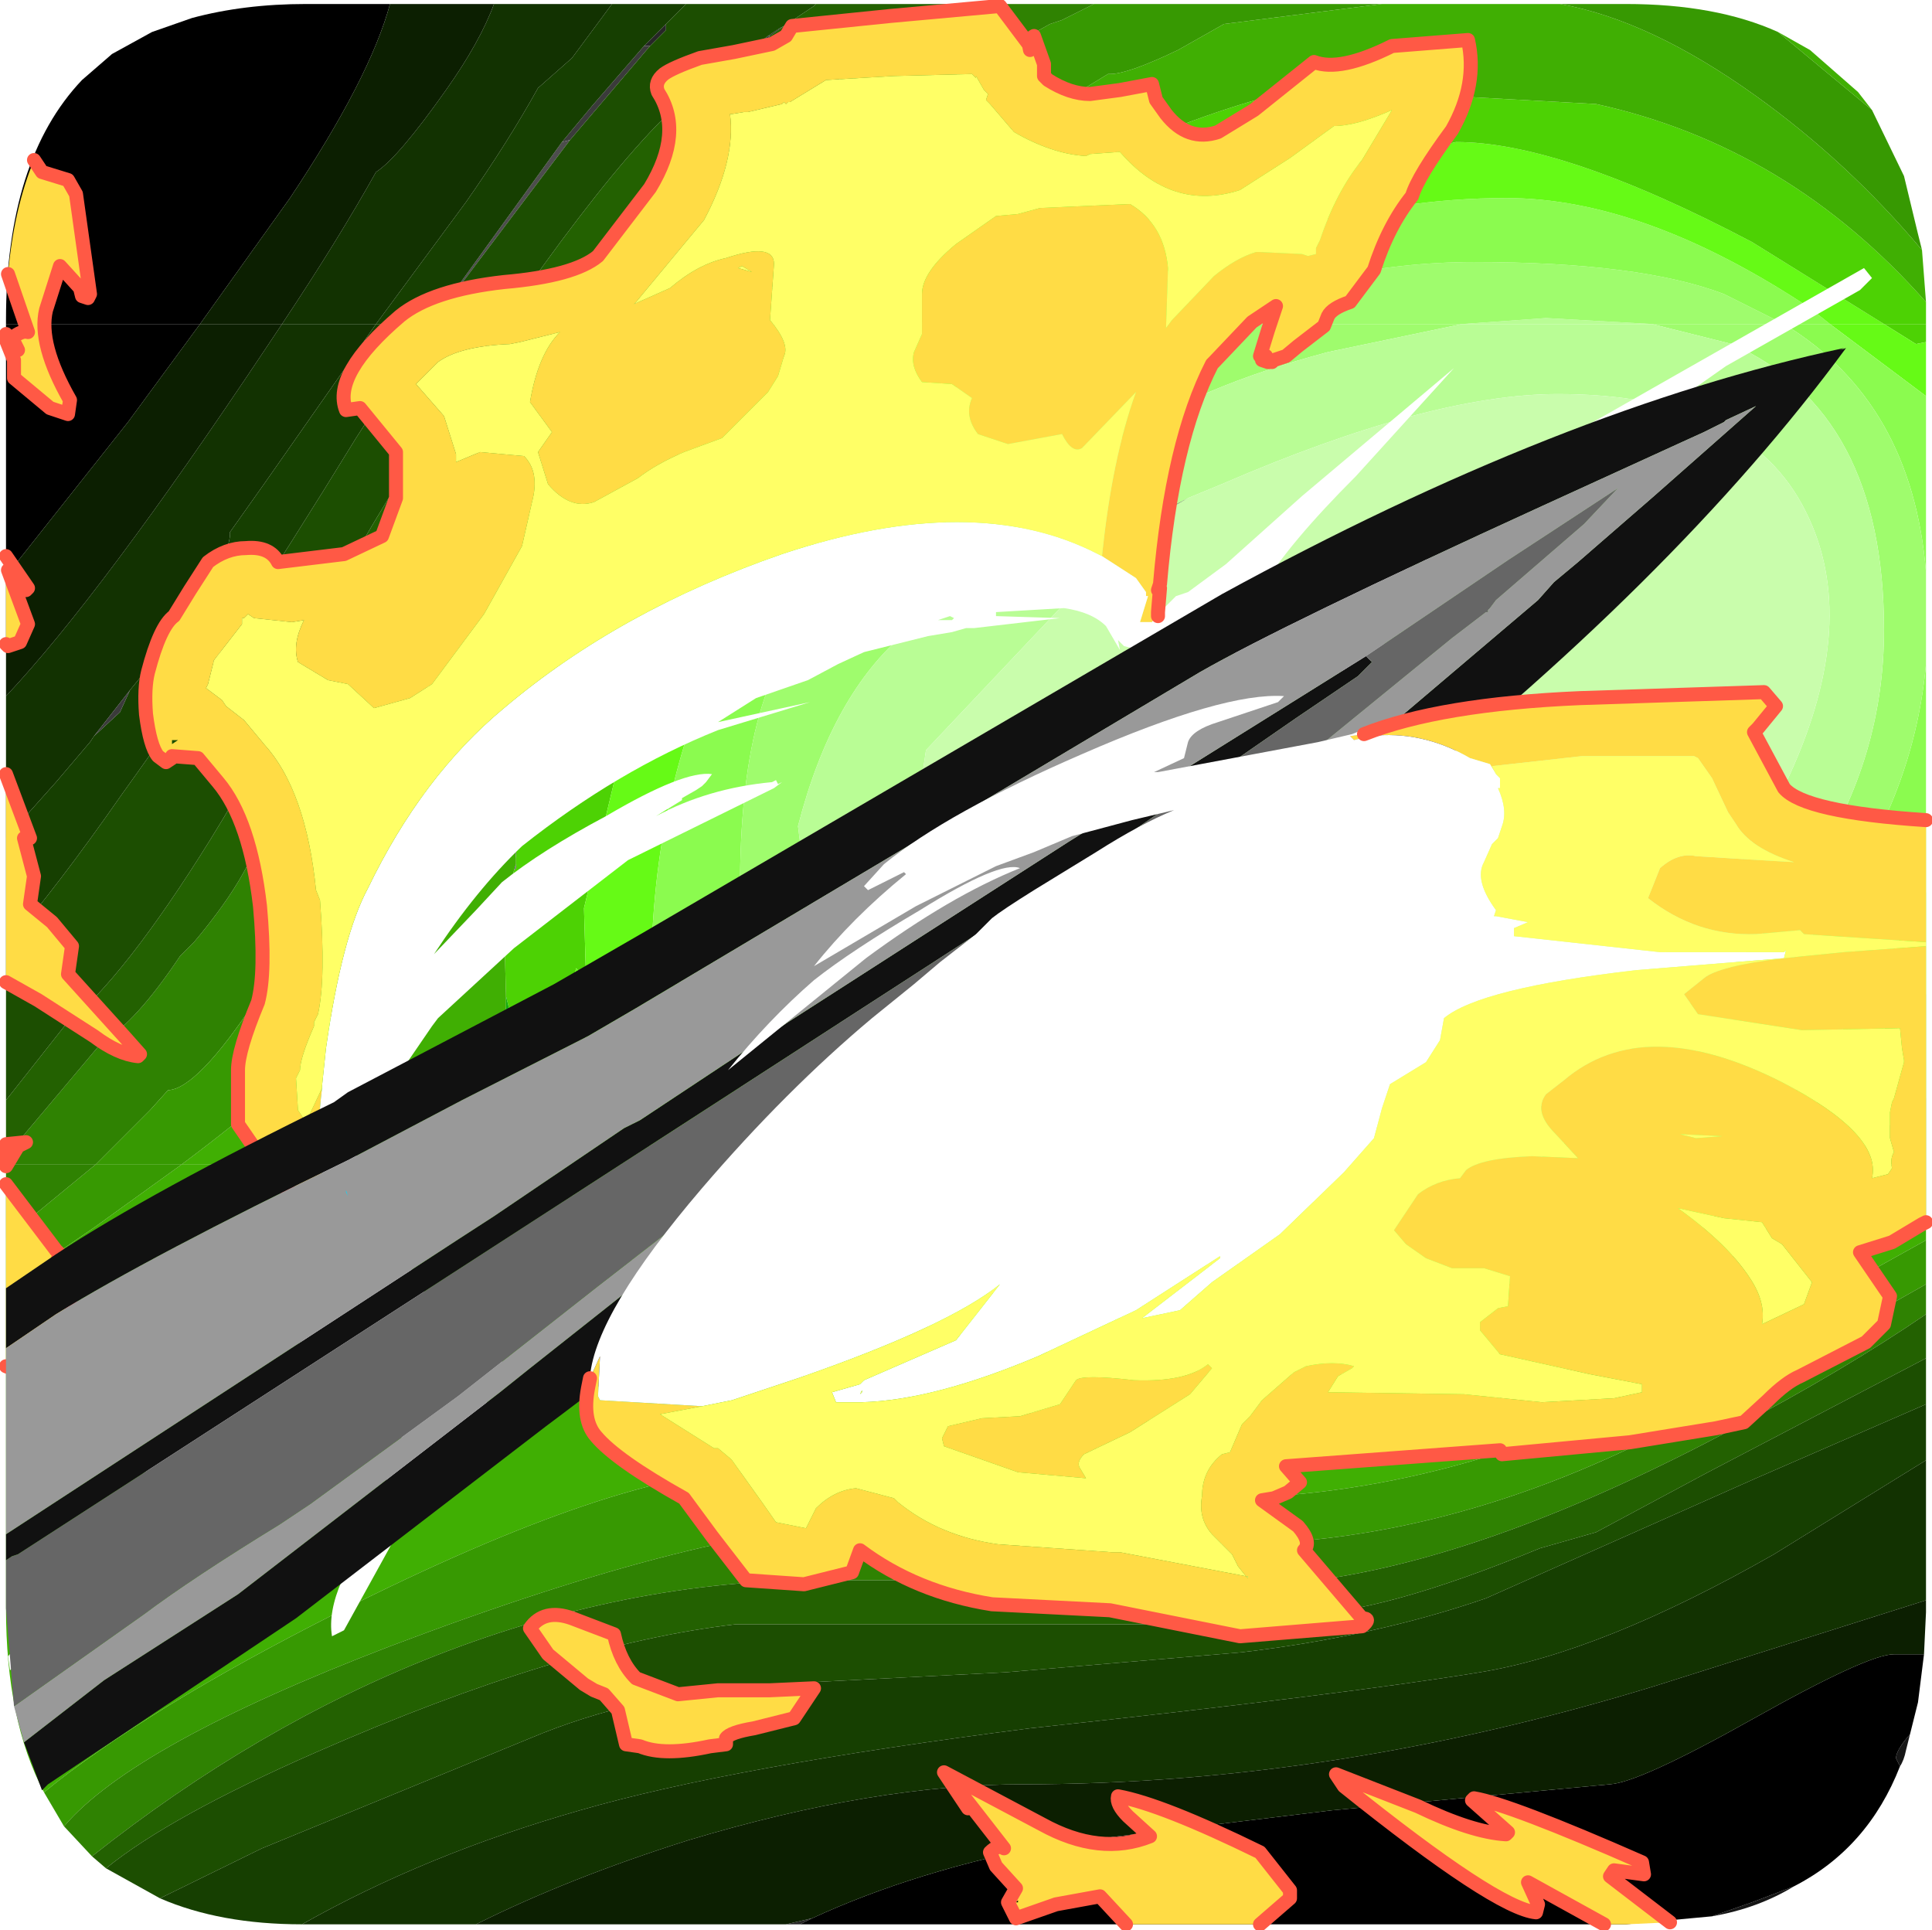 <?xml version="1.0" encoding="UTF-8" standalone="no"?>
<svg xmlns:ffdec="https://www.free-decompiler.com/flash" xmlns:xlink="http://www.w3.org/1999/xlink" ffdec:objectType="frame" height="48.25px" width="48.3px" xmlns="http://www.w3.org/2000/svg">
  <g transform="matrix(1.0, 0.0, 0.0, 1.0, 0.15, 0.1)">
    <filter id="filter0">
      <feColorMatrix in="SourceGraphic" result="filterResult0" type="matrix" values="-0.761 -0.377 2.239 0.0 -0.025 0.548 1.102 -0.55 0.0 -0.025 -1.593 2.915 -0.222 0.0 -0.025 0.0 0.0 0.0 1.0 0.0"/>
    </filter>
    <use ffdec:characterId="182" filter="url(#filter0)" height="48.0" transform="matrix(0.0, -1.0, -1.0, 0.0, 48.0, 48.0)" width="48.0" xlink:href="#sprite0"/>
    <use ffdec:characterId="2439" height="48.25" transform="matrix(1.0, 0.0, 0.0, 1.0, -0.15, -0.1)" width="48.3" xlink:href="#shape1"/>
  </g>
  <defs>
    <g id="sprite0" transform="matrix(1.0, 0.0, 0.0, 1.0, 0.0, 0.0)">
      <use ffdec:characterId="181" height="48.0" transform="matrix(1.0, 0.0, 0.0, 1.0, 0.0, 0.0)" width="48.0" xlink:href="#shape0"/>
    </g>
    <g id="shape0" transform="matrix(1.0, 0.0, 0.0, 1.0, 0.0, 0.0)">
      <path d="M47.15 22.6 L47.25 22.4 47.15 22.65 47.15 22.6 M47.45 28.55 L47.4 28.65 47.2 28.95 47.2 28.9 47.45 28.55 M46.95 32.05 L46.95 31.9 47.35 31.5 47.5 31.5 46.95 32.05 M0.0 28.5 L0.0 28.15 0.15 27.85 0.0 28.5" fill="#272727" fill-rule="evenodd" stroke="none"/>
      <path d="M45.7 16.4 L45.9 15.3 45.95 15.45 45.7 16.4 M47.15 22.65 L47.05 22.85 47.0 22.95 47.15 22.6 47.15 22.65 M47.2 28.95 L46.7 29.6 46.4 29.8 46.4 29.7 47.2 28.9 47.2 28.95 M46.95 32.05 L45.45 33.35 44.55 34.1 44.6 33.9 46.95 31.9 46.95 32.05" fill="#3b3b3b" fill-rule="evenodd" stroke="none"/>
      <path d="M44.6 33.9 L44.55 34.1 40.05 37.35 40.1 37.3 44.6 33.9" fill="#4d4d4d" fill-rule="evenodd" stroke="none"/>
      <path d="M0.2 5.35 Q0.4 4.2 0.95 3.3 L0.55 4.35 0.2 5.35 M3.95 0.65 Q4.1 0.55 4.35 0.5 L4.75 0.4 Q4.35 0.75 4.15 0.75 L3.95 0.65" fill="#161616" fill-rule="evenodd" stroke="none"/>
      <path d="M40.0 37.4 L40.0 37.35 40.1 37.3 40.05 37.35 40.0 37.4 M40.0 32.8 L40.0 32.75 40.9 31.85 40.0 32.8" fill="#555555" fill-rule="evenodd" stroke="none"/>
      <path d="M18.6 23.15 L19.0 23.7 18.6 23.35 18.6 23.25 18.6 23.15 M17.3 26.35 L17.15 26.25 17.2 26.2 17.3 26.35" fill="#646464" fill-rule="evenodd" stroke="none"/>
      <path d="M48.0 38.4 L48.0 40.5 Q48.0 42.05 47.65 43.35 L47.3 44.35 46.75 45.35 46.1 46.1 Q44.1 48.0 40.1 48.0 L40.0 48.0 40.0 43.15 43.15 40.9 Q46.15 38.9 48.0 38.4 M0.0 28.15 L0.0 7.5 0.2 5.35 0.55 4.35 0.95 3.3 Q1.9 1.45 3.95 0.65 L4.15 0.75 Q4.35 0.75 4.75 0.4 L5.55 0.2 6.75 0.05 6.75 0.8 Q6.75 1.45 5.15 4.3 3.55 7.15 3.5 7.9 L2.85 14.85 2.0 21.85 Q1.35 25.25 0.15 27.85 L0.0 28.15" fill="#000000" fill-rule="evenodd" stroke="none"/>
      <path d="M40.0 11.6 L40.0 6.85 40.15 9.5 40.0 11.6 M19.0 12.55 L19.0 23.7 18.6 23.15 18.15 21.0 Q17.65 19.5 17.65 18.55 17.65 15.75 19.0 12.55" fill="#b9fd95" fill-rule="evenodd" stroke="none"/>
      <path d="M40.0 18.55 L40.0 11.6 40.15 9.5 40.0 6.85 40.0 3.55 40.75 5.05 Q41.55 7.15 41.55 11.3 41.55 14.85 40.0 18.55 M19.0 9.9 L19.0 12.55 Q17.65 15.75 17.65 18.55 17.65 19.5 18.15 21.0 L18.6 23.15 18.6 23.25 18.6 23.35 19.0 23.7 19.0 25.25 16.95 23.8 16.9 23.55 Q16.9 23.05 17.05 22.85 16.5 19.1 16.5 17.75 16.5 14.2 19.0 9.9" fill="#9ffc6d" fill-rule="evenodd" stroke="none"/>
      <path d="M40.0 21.75 L40.0 18.55 Q41.55 14.85 41.55 11.3 41.55 7.15 40.75 5.05 L40.0 3.55 40.0 2.4 40.4 2.9 Q43.15 7.05 43.15 10.5 43.15 15.7 40.0 21.75 M19.0 5.1 L19.0 9.9 Q16.5 14.2 16.5 17.75 16.5 19.1 17.05 22.85 16.9 23.05 16.9 23.55 L16.95 23.8 19.0 25.25 19.0 28.0 Q18.5 27.15 17.3 26.35 L17.2 26.2 17.15 26.25 16.85 26.05 16.2 25.75 15.6 22.3 Q14.9 19.15 14.9 17.7 14.9 14.6 15.2 13.05 15.6 11.1 17.0 8.1 17.75 6.5 19.0 5.1" fill="#8bfb4f" fill-rule="evenodd" stroke="none"/>
      <path d="M40.0 25.15 L40.0 21.75 Q43.15 15.7 43.15 10.5 43.15 7.05 40.4 2.9 L40.0 2.4 40.0 1.05 42.05 4.35 Q44.55 9.1 44.55 11.75 42.4 21.35 40.8 23.85 L40.0 25.15 M19.0 4.1 L19.0 5.1 Q17.75 6.5 17.0 8.1 15.6 11.1 15.2 13.05 14.9 14.6 14.9 17.7 14.9 19.15 15.6 22.3 L16.2 25.75 16.85 26.05 17.15 26.25 17.3 26.35 Q18.5 27.15 19.0 28.0 L19.0 31.55 17.95 30.55 Q16.25 28.8 15.0 26.15 L15.15 25.85 14.8 24.3 Q13.75 19.8 13.75 15.8 13.75 13.1 13.9 12.15 14.2 10.6 15.4 8.0 16.0 6.8 19.0 4.1" fill="#66fa16" fill-rule="evenodd" stroke="none"/>
      <path d="M40.0 27.4 L40.0 25.15 40.8 23.85 Q42.4 21.35 44.55 11.75 44.55 9.1 42.05 4.35 L40.0 1.05 40.0 0.0 40.1 0.0 40.55 0.0 Q44.45 3.45 45.5 8.25 L45.8 13.7 45.9 15.3 45.7 16.4 Q44.5 20.8 41.25 25.55 L40.0 27.4 M19.0 2.1 L19.0 4.1 Q16.0 6.8 15.4 8.0 14.2 10.6 13.9 12.15 13.75 13.1 13.75 15.8 13.75 19.8 14.8 24.3 L15.15 25.85 15.0 26.15 Q16.25 28.8 17.95 30.55 L19.0 31.55 19.0 34.55 16.2 31.95 15.9 31.65 15.05 30.45 14.0 29.5 13.5 26.85 Q12.95 24.5 12.8 22.55 L12.35 15.05 Q12.35 10.1 16.5 5.1 L19.0 2.1" fill="#4dd204" fill-rule="evenodd" stroke="none"/>
      <path d="M45.35 1.35 L45.8 1.7 46.85 2.9 47.3 3.7 45.35 1.35 M48.0 9.15 L48.0 13.6 47.5 17.55 46.85 18.7 Q46.25 19.95 46.25 20.4 L46.25 20.45 45.55 21.6 Q44.1 24.05 43.95 24.85 L40.0 30.05 40.0 27.4 41.25 25.55 Q44.5 20.8 45.7 16.4 L45.95 15.45 45.9 15.3 45.8 13.7 45.5 8.25 Q44.45 3.45 40.55 0.0 L41.85 0.1 Q44.05 1.95 45.7 4.25 47.6 6.9 48.0 9.15 M17.1 0.0 L18.3 0.0 18.6 0.0 19.0 0.0 19.0 2.1 16.5 5.1 Q12.35 10.1 12.35 15.05 L12.8 22.55 Q12.95 24.5 13.5 26.85 L14.0 29.5 15.05 30.45 15.9 31.65 16.2 31.95 19.0 34.55 19.0 43.6 17.45 45.75 15.9 48.0 7.9 48.0 Q5.1 48.0 3.3 47.05 5.35 44.55 7.8 39.7 11.35 32.65 11.35 29.2 L10.65 17.85 Q10.65 11.75 13.9 5.75 L17.1 0.0" fill="#40af03" fill-rule="evenodd" stroke="none"/>
      <path d="M47.3 3.7 Q48.0 5.25 48.0 7.5 L48.0 9.15 Q47.6 6.9 45.7 4.25 44.05 1.95 41.85 0.1 L42.25 0.2 43.7 0.55 45.35 1.35 47.3 3.7 M48.0 13.6 L48.0 20.8 47.6 21.6 47.5 21.9 47.25 22.35 47.25 22.4 47.15 22.6 47.0 22.95 44.8 26.55 Q42.9 29.7 40.9 31.85 L40.0 32.75 40.0 30.05 43.95 24.85 Q44.1 24.05 45.55 21.6 L46.25 20.45 46.25 20.4 Q46.25 19.95 46.85 18.7 L47.5 17.55 48.0 13.6 M19.0 43.6 L19.0 45.75 17.15 48.0 15.9 48.0 17.45 45.75 19.0 43.6 M3.3 47.05 L2.45 46.55 Q4.5 44.8 6.95 38.4 10.0 30.35 10.0 26.3 L9.5 17.5 Q9.5 11.65 12.75 5.75 L16.0 0.0 17.1 0.0 13.9 5.75 Q10.65 11.75 10.65 17.85 L11.35 29.2 Q11.35 32.65 7.8 39.7 5.35 44.55 3.3 47.05" fill="#379902" fill-rule="evenodd" stroke="none"/>
      <path d="M48.0 20.8 L48.0 24.25 47.65 24.75 44.25 30.1 Q42.55 32.2 40.0 34.15 L40.0 32.8 40.9 31.85 Q42.9 29.7 44.8 26.55 L47.0 22.95 47.05 22.85 47.15 22.65 47.25 22.4 47.25 22.35 47.5 21.9 47.6 21.6 48.0 20.8 M19.0 45.75 L19.0 48.0 17.15 48.0 19.0 45.75 M2.45 46.55 L1.7 45.85 Q4.95 41.75 6.7 37.3 8.7 32.2 8.6 27.15 L8.6 15.25 Q9.2 10.8 12.4 4.8 13.85 2.05 15.25 0.0 L16.0 0.0 12.75 5.75 Q9.5 11.65 9.5 17.5 L10.0 26.3 Q10.0 30.35 6.95 38.4 4.5 44.8 2.45 46.55" fill="#2f8202" fill-rule="evenodd" stroke="none"/>
      <path d="M48.0 24.25 L48.0 27.75 47.95 27.8 47.45 28.55 47.2 28.9 46.4 29.7 46.4 29.8 Q45.95 31.5 40.0 35.6 L40.0 34.15 Q42.55 32.2 44.25 30.1 L47.65 24.75 48.0 24.25 M1.7 45.85 L1.4 45.5 Q2.7 43.9 4.3 40.25 7.0 34.1 7.5 29.75 L7.5 17.4 7.75 16.2 7.75 15.65 Q7.75 13.65 9.4 9.65 L9.8 8.25 11.3 5.45 14.15 0.0 15.25 0.0 Q13.85 2.05 12.4 4.8 9.2 10.8 8.6 15.25 L8.6 27.15 Q8.7 32.2 6.7 37.3 4.95 41.75 1.7 45.85" fill="#236101" fill-rule="evenodd" stroke="none"/>
      <path d="M48.0 27.75 L48.0 31.0 47.5 31.5 47.35 31.5 46.95 31.9 44.6 33.9 40.1 37.3 40.0 37.35 40.0 35.6 Q45.95 31.5 46.4 29.8 L46.7 29.6 47.2 28.95 47.4 28.65 47.45 28.55 47.95 27.8 48.0 27.75 M1.4 45.5 L0.65 44.15 1.9 41.6 4.65 34.9 Q5.75 32.3 6.0 28.9 L6.3 23.0 6.8 17.1 Q7.2 13.75 8.15 11.0 L11.15 4.25 13.0 0.0 14.15 0.0 11.3 5.45 9.8 8.25 9.4 9.65 Q7.75 13.65 7.75 15.65 L7.75 16.2 7.5 17.4 7.5 29.75 Q7.0 34.1 4.3 40.25 2.7 43.9 1.4 45.5" fill="#1c4e01" fill-rule="evenodd" stroke="none"/>
      <path d="M48.0 31.0 L48.0 32.85 46.65 33.85 45.9 34.7 Q44.55 35.45 43.05 36.5 L40.0 38.75 40.0 37.4 40.05 37.35 44.55 34.1 45.45 33.35 46.95 32.05 47.5 31.5 48.0 31.0 M0.65 44.15 Q0.0 42.65 0.0 40.6 1.75 37.5 2.85 33.65 3.95 29.85 4.9 22.4 5.75 14.5 6.3 11.15 6.8 8.1 9.25 3.8 L11.6 0.0 13.0 0.0 11.15 4.25 8.15 11.0 Q7.2 13.75 6.8 17.1 L6.3 23.0 6.0 28.9 Q5.75 32.3 4.65 34.9 L1.9 41.6 0.65 44.15" fill="#163f01" fill-rule="evenodd" stroke="none"/>
      <path d="M48.0 32.85 L48.0 35.8 Q47.05 36.15 45.85 37.0 44.15 38.2 43.8 38.75 42.1 39.7 40.0 41.1 L40.0 38.75 43.05 36.5 Q44.55 35.45 45.9 34.7 L46.65 33.85 48.0 32.85 M0.0 40.6 L0.0 40.5 0.0 36.25 Q1.15 33.95 2.1 30.95 3.5 26.3 3.5 22.55 3.5 14.8 5.95 6.8 L8.1 0.0 11.6 0.0 9.25 3.8 Q6.8 8.1 6.3 11.15 5.75 14.5 4.9 22.4 3.95 29.85 2.85 33.65 1.75 37.5 0.0 40.6" fill="#123201" fill-rule="evenodd" stroke="none"/>
      <path d="M48.0 35.8 L48.0 38.4 Q46.15 38.9 43.15 40.9 L40.0 43.15 40.0 41.1 Q42.1 39.7 43.8 38.75 44.15 38.2 45.85 37.0 47.05 36.15 48.0 35.8 M0.0 36.25 L0.0 28.5 0.15 27.85 Q1.35 25.25 2.0 21.85 L2.85 14.85 3.5 7.9 Q3.55 7.15 5.15 4.3 6.75 1.45 6.75 0.8 L6.75 0.05 7.8 0.0 7.9 0.0 8.1 0.0 5.95 6.8 Q3.5 14.8 3.5 22.55 3.5 26.3 2.1 30.95 1.15 33.95 0.0 36.25" fill="#0c1f01" fill-rule="evenodd" stroke="none"/>
      <path d="M39.55 0.0 L40.0 0.0 40.0 1.05 39.5 0.25 39.55 0.0 M40.0 25.15 L40.0 27.4 38.8 29.0 Q37.3 30.85 35.0 32.65 34.1 33.4 32.25 33.9 L28.25 35.0 27.25 35.25 27.0 35.25 26.65 35.25 26.5 35.25 26.4 35.25 26.35 35.3 25.1 35.55 23.2 35.5 23.0 35.45 22.8 35.4 22.75 35.4 22.6 35.5 21.5 35.6 20.55 35.25 19.4 34.85 19.0 34.55 19.0 31.55 Q20.55 32.8 22.55 33.7 L22.65 33.75 22.8 33.75 23.6 33.8 23.9 33.75 23.65 33.5 25.4 33.55 30.85 32.25 Q32.85 31.75 35.85 29.85 37.4 28.85 38.8 27.0 L40.0 25.15 M19.0 4.1 L19.0 2.1 20.65 0.1 20.65 0.0 23.25 0.0 Q23.25 0.4 19.8 3.4 L19.0 4.1" fill="#4dd204" fill-rule="evenodd" stroke="none"/>
      <path d="M40.0 1.05 L40.0 2.4 38.2 0.0 39.55 0.0 39.5 0.25 40.0 1.05 M40.0 21.75 L40.0 25.15 38.8 27.0 Q37.4 28.85 35.85 29.85 32.85 31.75 30.85 32.25 L25.4 33.55 23.65 33.5 23.9 33.75 23.6 33.8 22.8 33.75 22.65 33.75 22.55 33.7 Q20.55 32.8 19.0 31.55 L19.0 28.0 Q19.35 28.8 21.5 29.95 23.65 31.15 24.6 31.85 29.1 31.65 32.55 29.75 32.7 29.2 35.3 27.15 36.4 26.25 37.05 26.1 L37.1 26.05 37.65 25.4 40.0 21.75 M19.0 5.1 L19.0 4.1 19.8 3.4 Q23.25 0.4 23.25 0.0 L25.8 0.0 24.15 0.95 Q20.95 2.8 19.0 5.1" fill="#66fa16" fill-rule="evenodd" stroke="none"/>
      <path d="M40.0 2.4 L40.0 3.55 Q38.05 0.35 33.8 0.0 L38.2 0.0 40.0 2.4 M40.0 18.55 L40.0 21.75 37.65 25.4 37.25 25.85 37.05 26.1 Q36.4 26.25 35.3 27.15 32.7 29.2 32.55 29.75 29.1 31.65 24.6 31.85 23.65 31.15 21.5 29.95 19.35 28.8 19.0 28.0 L19.0 25.25 19.8 26.0 23.35 29.35 25.9 29.65 Q30.8 29.65 32.55 27.95 33.5 27.05 33.75 25.65 L36.1 23.55 Q37.15 22.8 37.75 22.8 L37.8 22.8 37.85 22.65 37.9 22.6 38.1 22.25 40.0 18.55 M19.0 9.9 L19.0 5.1 Q20.95 2.8 24.15 0.95 L25.8 0.0 31.5 0.0 Q25.45 0.55 20.75 7.15 L19.0 9.9" fill="#8bfb4f" fill-rule="evenodd" stroke="none"/>
      <path d="M40.0 3.55 L40.0 6.85 39.5 4.85 Q37.8 1.05 32.35 1.05 26.0 1.05 21.4 8.1 19.9 10.4 19.0 12.55 L19.0 9.9 20.75 7.15 Q25.45 0.55 31.5 0.0 L33.8 0.0 Q38.05 0.35 40.0 3.55 M40.0 11.6 L40.0 18.55 38.1 22.25 37.9 22.6 37.75 22.8 Q37.15 22.8 36.1 23.55 L33.75 25.65 Q33.5 27.05 32.55 27.95 30.8 29.65 25.9 29.65 L23.35 29.35 19.8 26.0 19.0 25.25 19.0 23.7 20.3 25.1 22.35 27.05 Q23.75 27.75 27.45 28.2 30.75 27.35 32.3 25.5 L34.95 22.6 37.15 20.1 Q38.45 18.15 39.3 14.95 L40.0 11.6" fill="#9ffc6d" fill-rule="evenodd" stroke="none"/>
      <path d="M40.0 6.85 L40.0 11.6 39.3 14.95 Q38.45 18.15 37.15 20.1 L34.95 22.6 32.3 25.5 Q30.75 27.35 27.45 28.2 23.75 27.75 22.35 27.05 L20.3 25.1 19.0 23.7 19.0 12.55 Q19.9 10.4 21.4 8.1 26.0 1.05 32.35 1.05 37.8 1.05 39.5 4.85 L40.0 6.85 M35.65 18.45 L36.0 17.6 Q38.25 12.4 38.25 9.2 38.25 4.45 35.3 3.0 32.6 1.65 28.75 3.4 24.85 5.2 22.2 9.05 19.25 13.4 19.25 18.5 19.25 20.15 21.05 22.4 23.45 25.35 27.0 25.35 L29.35 25.0 32.95 21.6 33.8 20.9 Q33.95 20.3 35.05 19.4 L35.15 19.35 35.2 19.3 35.65 18.45" fill="#b9fd95" fill-rule="evenodd" stroke="none"/>
      <path d="M35.15 19.35 L35.05 19.4 Q33.95 20.3 33.8 20.9 L32.95 21.6 29.35 25.0 27.0 25.35 Q23.45 25.35 21.05 22.4 19.25 20.15 19.25 18.5 19.25 13.4 22.2 9.05 24.85 5.2 28.75 3.4 32.6 1.65 35.3 3.0 38.25 4.45 38.25 9.2 38.25 12.4 36.0 17.6 L35.65 18.45 35.15 19.35" fill="#c9fdac" fill-rule="evenodd" stroke="none"/>
      <path d="M40.0 27.4 L40.0 30.05 38.6 31.75 Q36.65 34.15 30.3 36.7 L22.8 39.8 22.65 39.8 22.5 39.8 22.1 40.15 22.05 40.15 Q21.1 40.8 19.0 43.6 L19.0 34.55 19.4 34.85 20.55 35.25 21.5 35.6 22.6 35.5 22.75 35.5 23.2 35.5 25.1 35.55 26.35 35.3 26.5 35.25 26.65 35.25 27.1 35.3 27.25 35.25 28.25 35.0 32.25 33.9 Q34.1 33.4 35.0 32.65 37.3 30.85 38.8 29.0 L40.0 27.4 M19.0 2.1 L19.0 0.0 20.65 0.0 20.65 0.1 19.0 2.1" fill="#40af03" fill-rule="evenodd" stroke="none"/>
      <path d="M40.0 43.15 L40.0 48.0 33.7 48.0 37.55 44.95 40.0 43.15 M35.15 19.35 L35.65 18.45 35.2 19.3 35.15 19.35 M22.55 33.7 L22.65 33.75 22.55 33.7" fill="#000000" fill-rule="evenodd" stroke="none"/>
      <path d="M37.9 22.6 L37.85 22.65 37.8 22.8 37.75 22.8 37.9 22.6 M37.65 25.4 L37.1 26.05 37.05 26.1 37.25 25.85 37.65 25.4 M27.25 35.25 L27.1 35.3 26.65 35.25 27.0 35.25 27.25 35.25 M26.5 35.25 L26.35 35.3 26.4 35.25 26.5 35.25" fill="#646464" fill-rule="evenodd" stroke="none"/>
      <path d="M37.9 22.6 L38.1 22.25 37.9 22.6" fill="#5c5c5c" fill-rule="evenodd" stroke="none"/>
      <path d="M40.0 32.8 L40.0 34.15 35.5 37.0 31.3 39.5 Q29.9 40.2 28.1 41.35 L27.7 41.55 Q26.45 41.7 24.55 43.3 L24.2 43.65 Q22.55 44.75 22.05 45.6 L19.2 48.0 19.0 48.0 19.0 45.75 20.35 44.4 20.85 43.95 Q20.9 42.5 29.85 38.0 L39.6 33.1 39.75 33.0 40.0 32.8" fill="#2f8202" fill-rule="evenodd" stroke="none"/>
      <path d="M40.0 30.05 L40.0 32.75 39.6 33.1 29.85 38.0 Q20.9 42.5 20.85 43.95 L20.35 44.4 19.0 45.75 19.0 43.6 Q21.1 40.8 22.05 40.15 L22.1 40.15 Q22.2 40.05 22.6 39.9 L22.8 39.8 30.3 36.7 Q36.65 34.15 38.6 31.75 L40.0 30.05" fill="#379902" fill-rule="evenodd" stroke="none"/>
      <path d="M40.0 34.15 L40.0 35.6 39.05 36.25 Q33.8 39.75 31.15 40.85 L30.6 41.15 Q29.35 41.5 27.1 42.9 23.65 45.05 22.5 46.5 L20.6 48.0 19.2 48.0 22.05 45.6 Q22.55 44.75 24.2 43.65 L24.55 43.3 Q26.45 41.7 27.7 41.55 L27.9 41.45 28.1 41.35 Q29.9 40.2 31.3 39.5 L35.5 37.0 40.0 34.15" fill="#236101" fill-rule="evenodd" stroke="none"/>
      <path d="M40.0 32.75 L40.0 32.8 39.75 33.0 39.6 33.1 40.0 32.75 M40.0 37.35 L40.0 37.4 39.25 37.9 40.0 37.35 M28.1 41.35 L27.9 41.45 27.7 41.55 28.1 41.35" fill="#555555" fill-rule="evenodd" stroke="none"/>
      <path d="M40.0 35.6 L40.0 37.35 39.25 37.9 37.15 39.25 Q31.85 42.5 28.25 45.1 25.95 46.7 24.45 48.0 L20.6 48.0 22.5 46.5 Q23.65 45.05 27.1 42.9 29.35 41.5 30.6 41.15 L31.15 40.85 Q33.8 39.75 39.05 36.25 L40.0 35.6" fill="#1c4e01" fill-rule="evenodd" stroke="none"/>
      <path d="M22.75 35.5 L22.6 35.5 22.75 35.4 22.75 35.5 M22.65 33.75 L22.8 33.75 22.65 33.75 M22.6 39.9 Q22.2 40.05 22.1 40.15 L22.5 39.8 22.65 39.8 22.6 39.9" fill="#1ad310" fill-rule="evenodd" stroke="none"/>
      <path d="M23.2 35.5 L22.75 35.5 22.75 35.4 22.8 35.4 23.0 35.45 23.2 35.5 M22.6 39.9 L22.65 39.8 22.8 39.8 22.6 39.9" fill="#15ac0d" fill-rule="evenodd" stroke="none"/>
      <path d="M40.0 38.75 L40.0 41.1 39.4 41.5 Q33.25 45.6 30.7 48.0 L27.15 48.0 28.55 46.75 29.55 45.9 29.7 45.8 30.85 44.9 Q33.95 42.35 34.8 42.4 L36.0 41.55 40.0 38.75" fill="#123201" fill-rule="evenodd" stroke="none"/>
      <path d="M29.7 45.8 L29.55 45.9 29.7 45.8" fill="#272727" fill-rule="evenodd" stroke="none"/>
      <path d="M40.0 37.4 L40.0 38.75 36.0 41.55 34.8 42.4 Q33.95 42.35 30.85 44.9 L30.3 45.15 29.7 45.8 29.55 45.9 28.55 46.75 27.15 48.0 24.45 48.0 Q25.95 46.7 28.25 45.1 31.85 42.5 37.15 39.25 L39.25 37.9 40.0 37.4" fill="#163f01" fill-rule="evenodd" stroke="none"/>
      <path d="M29.7 45.8 L30.3 45.15 30.85 44.9 29.7 45.8" fill="#3b3b3b" fill-rule="evenodd" stroke="none"/>
      <path d="M40.0 41.1 L40.0 43.15 37.55 44.95 33.7 48.0 30.7 48.0 Q33.25 45.6 39.4 41.5 L40.0 41.1" fill="#0c1f01" fill-rule="evenodd" stroke="none"/>
    </g>
    <g id="shape1" transform="matrix(1.0, 0.0, 0.0, 1.0, 0.15, 0.1)">
      <path d="M8.25 30.15 L7.5 30.0 6.8 29.45 5.8 28.0 5.8 26.65 Q5.8 26.15 6.3 24.95 6.5 24.2 6.35 22.55 6.1 20.4 5.3 19.45 L4.8 18.85 4.15 18.8 4.15 18.85 4.0 18.95 3.8 18.8 Q3.6 18.55 3.5 17.75 3.45 17.1 3.55 16.7 3.85 15.55 4.2 15.3 L4.6 14.65 5.05 13.95 Q5.5 13.6 6.0 13.6 6.6 13.55 6.8 13.95 L8.45 13.75 9.4 13.3 9.75 12.35 9.75 11.2 8.85 10.1 8.5 10.15 Q8.15 9.25 9.85 7.8 10.65 7.15 12.45 6.95 14.2 6.8 14.8 6.3 L16.1 4.6 Q16.95 3.2 16.3 2.2 16.2 1.95 16.45 1.75 16.65 1.6 17.35 1.35 L18.2 1.2 19.15 1.0 19.5 0.8 19.65 0.55 22.1 0.3 24.85 0.05 25.6 1.05 25.6 1.15 25.55 0.9 25.7 0.8 25.95 1.5 25.95 1.8 26.05 1.9 Q26.6 2.25 27.1 2.25 L27.85 2.15 28.65 2.0 28.75 2.4 29.0 2.75 Q29.55 3.45 30.3 3.2 L31.2 2.65 32.7 1.45 Q33.35 1.7 34.65 1.05 L36.55 0.9 Q36.8 2.0 36.15 3.15 35.3 4.3 35.15 4.8 34.55 5.55 34.2 6.65 L33.6 7.45 Q33.15 7.6 33.05 7.8 L32.95 8.05 32.3 8.55 32.0 8.8 31.7 8.9 31.65 8.95 31.55 8.95 31.4 8.9 31.5 8.8 31.35 8.8 31.55 8.15 31.75 7.55 31.15 7.95 30.2 8.95 30.15 9.0 Q29.15 10.95 28.85 14.5 L28.8 14.65 28.85 14.6 28.8 15.2 28.8 15.3 28.75 15.3 28.65 15.45 28.35 15.45 28.55 14.8 28.5 14.8 28.5 14.7 28.25 14.35 27.4 13.8 Q27.65 11.35 28.25 9.7 L26.9 11.1 Q26.65 11.25 26.4 10.75 L25.05 11.0 24.3 10.75 Q23.95 10.3 24.15 9.85 L23.65 9.5 22.9 9.45 Q22.6 9.05 22.7 8.7 L22.9 8.25 22.9 7.25 Q22.9 6.7 23.75 6.0 L24.75 5.3 25.3 5.25 25.85 5.1 28.1 5.0 Q28.95 5.5 29.05 6.6 L29.0 8.1 29.15 7.9 30.2 6.8 Q30.75 6.35 31.25 6.2 L31.35 6.2 32.4 6.25 32.55 6.3 32.75 6.25 32.75 6.1 32.85 5.9 Q33.25 4.7 33.9 3.9 L34.65 2.65 Q33.75 3.05 33.2 3.05 L32.1 3.85 30.85 4.65 Q29.15 5.2 27.85 3.7 L27.8 3.7 27.1 3.75 27.0 3.8 Q26.15 3.75 25.2 3.2 L24.9 2.85 24.6 2.5 24.5 2.4 24.55 2.25 24.45 2.15 24.25 1.8 24.25 1.85 24.15 1.75 22.2 1.8 20.5 1.9 19.6 2.45 19.55 2.45 19.5 2.5 19.45 2.45 19.4 2.5 18.55 2.7 18.45 2.7 18.15 2.75 18.1 2.75 Q18.25 3.9 17.45 5.4 L15.75 7.45 15.7 7.5 16.6 7.1 Q17.3 6.5 18.0 6.35 19.2 5.95 19.2 6.5 L19.1 7.9 Q19.6 8.5 19.45 8.8 L19.3 9.3 19.05 9.7 17.9 10.85 16.95 11.2 Q16.25 11.5 15.8 11.85 L14.7 12.45 Q14.1 12.65 13.55 12.0 L13.3 11.2 13.65 10.7 13.1 9.95 Q13.3 8.75 13.85 8.2 L12.85 8.45 12.6 8.5 Q11.35 8.55 10.8 8.95 L10.25 9.5 10.95 10.3 11.25 11.25 11.25 11.45 11.85 11.2 12.95 11.3 Q13.35 11.7 13.15 12.45 L12.9 13.55 11.95 15.25 10.65 17.0 10.1 17.35 9.2 17.6 8.55 17.0 8.05 16.9 7.3 16.45 Q7.15 16.0 7.45 15.4 L7.15 15.45 6.2 15.35 6.05 15.25 5.95 15.35 5.9 15.35 5.9 15.5 5.2 16.4 5.05 17.0 5.0 17.1 5.4 17.4 5.5 17.55 5.95 17.9 6.45 18.5 Q7.5 19.65 7.75 22.15 L7.85 22.4 Q8.0 24.35 7.8 25.25 L7.7 25.45 7.7 25.55 Q7.35 26.35 7.35 26.65 L7.25 26.85 7.3 27.65 7.5 27.95 7.9 27.1 Q7.65 29.2 8.15 29.8 L8.25 30.15 M18.3 6.6 L18.65 6.7 18.4 6.55 18.3 6.6 M0.7 3.9 L0.9 4.2 1.55 4.4 1.75 4.75 2.1 7.25 2.05 7.35 1.9 7.3 1.85 7.1 1.35 6.55 1.0 7.65 Q0.8 8.5 1.6 9.9 L1.55 10.25 1.1 10.1 0.2 9.35 0.2 8.9 0.0 8.4 0.0 8.25 0.3 8.65 0.15 8.35 Q0.4 8.15 0.55 8.2 L0.05 6.75 Q0.2 5.1 0.7 3.9 M0.0 13.8 L0.55 14.6 0.5 14.65 0.05 14.15 0.55 15.5 0.35 15.95 0.05 16.05 0.0 16.0 0.0 13.8 M4.15 18.5 L4.3 18.4 4.15 18.4 4.15 18.5 M0.0 19.25 L0.6 20.85 0.45 20.85 0.7 21.8 0.6 22.5 1.15 22.95 1.65 23.55 1.55 24.25 2.95 25.8 3.35 26.25 3.3 26.3 Q2.8 26.25 2.2 25.8 L0.8 24.9 0.0 24.45 0.0 19.25 M0.0 29.05 L0.0 28.5 0.5 28.45 0.3 28.55 0.0 29.05 M0.0 29.5 L1.25 31.15 1.35 31.25 1.2 31.6 1.15 31.6 1.05 31.65 2.05 33.15 3.3 33.9 4.75 34.85 4.6 35.0 2.2 34.9 0.0 34.05 0.0 29.5" fill="#ffdc45" fill-rule="evenodd" stroke="none"/>
      <path d="M28.8 15.3 L28.85 15.2 29.25 14.8 29.55 14.7 30.5 14.0 32.4 12.3 36.2 9.1 33.75 11.8 Q32.05 13.5 31.4 14.6 L31.6 14.45 31.7 14.6 31.4 14.95 31.7 14.9 31.45 15.15 Q36.5 12.25 46.45 6.6 L46.65 6.85 46.35 7.15 43.0 9.05 39.8 11.3 Q39.3 11.55 38.9 11.9 L38.95 11.9 37.5 12.7 36.5 13.4 Q35.8 13.7 35.25 14.05 L35.8 13.65 33.55 15.05 34.25 14.7 33.3 15.4 33.2 15.8 32.65 16.35 32.75 16.45 34.8 15.9 34.9 16.0 34.7 16.15 Q32.0 17.4 30.05 17.1 L30.8 16.45 30.55 16.45 30.85 16.05 30.85 15.8 29.35 16.3 29.25 15.95 28.8 16.2 28.55 16.25 28.5 16.25 28.35 16.2 28.15 16.1 27.95 16.05 27.8 15.9 27.85 16.15 27.5 15.55 Q27.15 15.2 26.45 15.1 L24.75 15.2 24.75 15.3 26.35 15.35 24.2 15.6 24.0 15.6 23.65 15.7 23.05 15.8 21.45 16.2 20.8 16.5 20.05 16.9 18.75 17.35 17.8 17.95 20.1 17.45 17.8 18.15 Q15.3 19.15 12.9 21.05 11.75 22.15 10.7 23.75 L11.75 22.65 12.4 21.95 Q13.4 21.15 15.0 20.3 16.95 19.15 17.65 19.25 L17.5 19.45 17.4 19.55 17.25 19.65 16.9 19.85 16.9 19.9 16.25 20.3 Q17.55 19.6 19.15 19.45 L19.25 19.4 19.3 19.5 19.4 19.45 19.2 19.6 15.55 21.4 12.7 23.6 10.8 25.35 10.65 25.55 9.35 27.45 Q8.85 28.45 8.5 29.55 L8.5 29.7 8.55 29.8 8.7 30.1 9.15 30.25 9.7 30.3 9.15 30.5 8.45 30.4 8.25 30.15 8.15 29.8 Q7.65 29.2 7.9 27.1 L7.9 27.05 8.0 26.1 Q8.4 23.3 9.05 22.1 10.4 19.3 12.45 17.6 15.35 15.15 19.4 13.75 24.2 12.15 27.3 13.75 L27.4 13.8 28.25 14.35 28.5 14.7 28.5 14.8 28.55 14.8 28.35 15.45 28.65 15.45 28.75 15.3 28.8 15.3 M23.6 15.3 L23.3 15.4 23.65 15.4 23.7 15.35 23.6 15.3 M14.05 30.35 Q13.4 31.25 12.85 32.75 L11.85 35.4 11.65 35.4 11.4 35.75 10.3 37.3 8.45 40.65 8.15 40.8 Q8.05 40.2 8.4 39.4 L9.0 38.25 9.9 35.85 9.7 35.5 9.95 34.5 9.65 34.65 Q9.45 34.4 9.6 33.95 L7.9 35.35 6.3 36.75 2.5 39.5 0.1 41.65 0.05 41.3 1.5 39.65 4.2 36.85 2.0 38.35 1.8 38.1 9.45 31.7 9.55 31.85 10.0 31.35 10.15 31.3 Q10.05 31.7 10.4 32.1 L10.75 32.7 13.95 30.2 14.05 30.35" fill="#ffffff" fill-rule="evenodd" stroke="none"/>
      <path d="M27.4 13.8 L27.3 13.75 Q24.2 12.15 19.4 13.75 15.35 15.15 12.45 17.6 10.4 19.3 9.05 22.1 8.4 23.3 8.0 26.1 L7.9 27.05 7.9 27.1 7.5 27.95 7.3 27.65 7.25 26.85 7.35 26.65 Q7.35 26.35 7.7 25.55 L7.7 25.45 7.8 25.25 Q8.0 24.35 7.85 22.4 L7.75 22.15 Q7.5 19.65 6.45 18.5 L5.95 17.9 5.5 17.55 5.4 17.4 5.0 17.1 5.05 17.0 5.2 16.4 5.9 15.5 5.9 15.35 5.95 15.35 6.05 15.25 6.2 15.35 7.15 15.45 7.45 15.4 Q7.15 16.0 7.3 16.45 L8.05 16.9 8.55 17.0 9.2 17.6 10.1 17.35 10.65 17.0 11.95 15.25 12.9 13.55 13.15 12.45 Q13.35 11.7 12.95 11.3 L11.85 11.2 11.25 11.45 11.25 11.25 10.95 10.3 10.25 9.5 10.8 8.95 Q11.35 8.55 12.6 8.5 L12.85 8.45 13.85 8.2 Q13.3 8.75 13.1 9.95 L13.65 10.7 13.3 11.2 13.55 12.0 Q14.1 12.65 14.7 12.45 L15.8 11.85 Q16.25 11.5 16.95 11.2 L17.9 10.85 19.05 9.7 19.3 9.3 19.45 8.8 Q19.6 8.5 19.1 7.9 L19.2 6.5 Q19.2 5.95 18.0 6.35 17.3 6.5 16.6 7.1 L15.7 7.5 15.75 7.45 17.45 5.4 Q18.25 3.9 18.1 2.75 L18.15 2.75 18.45 2.7 18.55 2.7 19.4 2.5 19.45 2.45 19.5 2.5 19.55 2.45 19.6 2.45 20.5 1.9 22.2 1.8 24.15 1.75 24.25 1.85 24.25 1.8 24.45 2.15 24.55 2.25 24.5 2.4 24.6 2.5 24.9 2.85 25.2 3.2 Q26.15 3.75 27.0 3.8 L27.1 3.75 27.8 3.7 27.85 3.7 Q29.15 5.2 30.85 4.65 L32.1 3.85 33.2 3.05 Q33.75 3.05 34.65 2.65 L33.9 3.9 Q33.25 4.7 32.85 5.9 L32.75 6.1 32.75 6.25 32.55 6.3 32.4 6.25 31.35 6.2 31.25 6.2 Q30.75 6.35 30.2 6.8 L29.15 7.9 29.0 8.1 29.05 6.6 Q28.95 5.5 28.1 5.0 L25.85 5.1 25.3 5.25 24.75 5.3 23.75 6.0 Q22.9 6.7 22.9 7.25 L22.9 8.25 22.7 8.7 Q22.6 9.05 22.9 9.45 L23.65 9.5 24.15 9.85 Q23.95 10.3 24.3 10.75 L25.05 11.0 26.4 10.75 Q26.65 11.25 26.9 11.1 L28.25 9.7 Q27.65 11.35 27.4 13.8" fill="#ffff66" fill-rule="evenodd" stroke="none"/>
      <path d="M8.25 30.15 L7.5 30.0 6.8 29.45 5.8 28.0 5.8 26.65 Q5.8 26.15 6.3 24.95 6.5 24.2 6.35 22.55 6.1 20.4 5.3 19.45 L4.8 18.85 4.15 18.8 4.15 18.85 4.0 18.95 3.8 18.8 Q3.6 18.55 3.5 17.75 3.45 17.1 3.55 16.7 3.85 15.55 4.2 15.3 L4.6 14.65 5.05 13.95 Q5.5 13.6 6.0 13.6 6.6 13.55 6.8 13.95 L8.45 13.75 9.4 13.3 9.75 12.35 9.75 11.2 8.85 10.1 8.5 10.15 Q8.15 9.25 9.85 7.8 10.65 7.15 12.45 6.95 14.2 6.8 14.8 6.3 L16.1 4.6 Q16.95 3.2 16.3 2.2 16.2 1.95 16.45 1.75 16.65 1.6 17.35 1.35 L18.2 1.2 19.15 1.0 19.5 0.8 19.65 0.55 22.1 0.3 24.85 0.05 25.6 1.05 25.6 1.15 25.55 0.9 25.7 0.8 25.95 1.5 25.95 1.8 26.05 1.9 Q26.6 2.25 27.1 2.25 L27.85 2.15 28.65 2.0 28.75 2.4 29.0 2.75 Q29.55 3.45 30.3 3.2 L31.2 2.65 32.7 1.45 Q33.35 1.7 34.65 1.05 L36.55 0.9 Q36.8 2.0 36.15 3.15 35.3 4.3 35.15 4.8 34.55 5.55 34.2 6.65 L33.6 7.45 Q33.15 7.6 33.05 7.8 L32.95 8.05 32.3 8.55 32.0 8.8 31.7 8.9 31.65 8.95 31.55 8.95 31.4 8.9 31.5 8.8 31.35 8.8 31.55 8.15 31.75 7.55 31.15 7.95 30.2 8.95 30.15 9.0 Q29.15 10.95 28.85 14.5 L28.8 14.65 28.85 14.6 28.8 15.2 28.8 15.3 M0.7 3.9 L0.9 4.2 1.55 4.4 1.75 4.75 2.1 7.25 2.05 7.35 1.9 7.3 1.85 7.1 1.35 6.55 1.0 7.65 Q0.8 8.5 1.6 9.9 L1.55 10.25 1.1 10.1 0.2 9.35 0.2 8.9 0.0 8.4 0.0 8.25 0.3 8.65 0.15 8.35 Q0.4 8.15 0.55 8.2 L0.05 6.75 M0.0 13.8 L0.55 14.6 0.5 14.65 0.05 14.15 0.55 15.5 0.35 15.95 0.05 16.05 0.0 16.0 M0.0 19.25 L0.6 20.85 0.45 20.85 0.7 21.8 0.6 22.5 1.15 22.95 1.65 23.55 1.55 24.25 2.95 25.8 3.35 26.25 3.3 26.3 Q2.8 26.25 2.2 25.8 L0.8 24.9 0.0 24.45 M0.0 29.05 L0.3 28.55 0.5 28.45 0.0 28.5 0.0 29.05 M0.0 29.5 L1.25 31.15 1.35 31.25 1.2 31.6 1.15 31.6 1.05 31.65 2.05 33.15 3.3 33.9 4.75 34.85 4.6 35.0 2.2 34.9 0.0 34.05" fill="none" stroke="#ff5945" stroke-linecap="round" stroke-linejoin="round" stroke-width="0.35"/>
      <path d="M0.45 43.45 L2.45 41.9 5.8 39.75 12.35 34.7 13.1 34.1 17.65 30.5 18.65 29.7 Q28.45 22.95 32.05 20.2 L32.95 19.45 32.95 19.5 33.35 19.1 38.3 14.9 38.7 14.45 39.3 13.95 41.2 12.3 43.75 10.05 43.0 10.4 42.95 10.45 42.45 10.7 41.9 10.95 38.4 12.55 Q31.95 15.5 29.85 16.7 L15.75 25.1 14.55 25.8 11.4 27.4 8.55 28.9 Q3.6 31.3 1.25 32.75 L0.0 33.6 0.0 32.1 1.25 31.25 Q3.6 29.7 8.2 27.45 L8.55 27.2 13.7 24.5 15.95 23.2 30.4 14.75 Q38.9 10.1 45.95 8.6 L45.85 8.65 46.0 8.6 Q41.7 14.45 34.05 20.45 L20.5 30.2 18.45 31.8 13.9 35.25 13.5 35.55 7.25 40.35 1.05 44.5 0.9 44.65 0.45 43.45 M0.0 38.25 L11.35 30.85 12.2 30.3 15.45 28.1 15.85 27.9 19.55 25.45 26.55 20.95 34.0 16.3 34.15 16.45 33.8 16.8 32.25 17.85 26.9 21.55 0.3 38.75 0.15 38.8 0.0 38.9 0.0 38.25" fill="#111111" fill-rule="evenodd" stroke="none"/>
      <path d="M0.0 33.6 L1.25 32.75 Q3.6 31.3 8.55 28.9 L11.4 27.4 14.55 25.8 15.75 25.1 29.85 16.7 Q31.95 15.5 38.4 12.55 L41.9 10.95 42.45 10.7 42.95 10.45 43.0 10.4 43.75 10.05 41.2 12.3 39.3 13.95 38.7 14.45 38.3 14.9 33.35 19.1 32.95 19.5 32.95 19.45 32.05 20.2 Q28.45 22.95 18.65 29.7 L17.65 30.5 13.1 34.1 12.35 34.7 5.8 39.75 2.45 41.9 0.45 43.45 0.2 42.55 3.45 40.25 Q4.65 39.35 6.85 38.0 L7.6 37.5 11.3 34.8 14.8 32.05 23.05 25.65 24.45 24.75 Q24.9 24.25 25.35 24.05 L32.9 18.5 36.15 15.85 37.0 15.2 37.05 15.2 37.05 15.15 37.1 15.1 37.25 14.9 39.45 13.0 40.3 12.1 37.55 13.9 34.0 16.3 26.55 20.95 19.55 25.45 15.85 27.9 15.45 28.1 12.2 30.3 11.35 30.85 0.0 38.25 0.0 33.6" fill="#999999" fill-rule="evenodd" stroke="none"/>
      <path d="M34.0 16.3 L37.55 13.9 40.3 12.1 39.45 13.0 37.25 14.9 37.1 15.1 37.05 15.15 37.05 15.2 37.0 15.2 36.15 15.85 32.9 18.5 25.35 24.05 Q24.9 24.25 24.45 24.75 L23.05 25.65 14.8 32.05 11.3 34.8 7.6 37.5 6.85 38.0 Q4.65 39.35 3.45 40.25 L0.2 42.55 0.0 40.1 0.0 38.9 0.15 38.8 0.3 38.75 26.9 21.55 32.25 17.85 33.8 16.8 34.15 16.45 34.0 16.3" fill="#666666" fill-rule="evenodd" stroke="none"/>
      <path d="M33.95 18.25 Q35.85 17.5 39.35 17.35 L43.95 17.2 44.25 17.55 43.8 18.1 43.7 18.2 44.45 19.6 Q44.95 20.2 48.0 20.4 L48.0 23.45 44.95 23.25 44.85 23.15 43.75 23.25 Q42.25 23.3 41.05 22.35 L41.35 21.6 Q41.8 21.2 42.25 21.3 L43.85 21.4 44.7 21.45 Q43.6 21.1 43.25 20.5 L43.05 20.2 42.65 19.35 42.3 18.85 42.2 18.8 39.4 18.8 37.15 19.05 37.25 19.25 37.1 19.0 36.6 18.85 Q35.4 18.15 34.1 18.3 L33.7 18.4 33.6 18.3 33.95 18.25 M48.0 23.55 L48.0 30.45 47.9 30.5 47.15 30.95 46.35 31.2 47.1 32.3 46.95 33.0 46.5 33.45 44.85 34.3 Q44.5 34.45 44.05 34.9 L43.45 35.45 42.75 35.6 40.6 35.95 37.4 36.25 37.35 36.15 32.0 36.55 32.35 36.95 32.05 37.2 31.7 37.35 31.4 37.4 32.3 38.05 Q32.65 38.45 32.45 38.65 L33.9 40.35 Q34.15 40.35 33.9 40.55 L30.85 40.8 27.6 40.15 24.65 40.0 Q22.75 39.7 21.35 38.65 L21.15 39.2 19.95 39.5 18.5 39.4 17.65 38.3 16.95 37.35 Q15.25 36.4 14.75 35.8 14.4 35.4 14.55 34.6 L14.6 34.35 14.85 33.8 14.8 34.8 14.85 34.9 17.4 35.05 16.35 35.25 17.7 36.1 17.8 36.1 18.1 36.35 18.15 36.4 18.9 37.45 19.25 37.95 20.0 38.1 20.25 37.6 Q20.7 37.15 21.25 37.1 L22.2 37.35 22.3 37.45 Q23.35 38.3 24.8 38.5 L27.65 38.7 27.85 38.7 31.0 39.3 31.05 39.35 31.05 39.3 31.0 39.3 30.8 39.05 30.65 38.75 30.15 38.25 Q29.8 37.85 29.9 37.3 29.9 36.65 30.4 36.25 L30.6 36.2 30.9 35.5 30.95 35.45 31.1 35.3 31.4 34.9 32.2 34.2 32.5 34.05 Q33.2 33.9 33.7 34.05 L33.65 34.1 33.3 34.3 33.05 34.7 36.45 34.75 38.4 34.95 40.2 34.85 40.9 34.7 40.9 34.5 39.6 34.25 37.35 33.75 36.85 33.15 36.85 32.95 37.3 32.6 37.55 32.55 37.6 31.8 36.95 31.6 36.15 31.6 35.5 31.35 35.0 31.0 34.7 30.65 35.3 29.75 Q35.75 29.4 36.35 29.35 L36.5 29.15 Q36.85 28.85 38.15 28.8 L39.3 28.85 38.65 28.15 Q38.2 27.65 38.5 27.25 L38.95 26.9 Q40.95 25.2 44.4 26.95 46.9 28.25 46.65 29.35 L47.05 29.25 47.15 29.1 Q47.1 28.85 47.2 28.7 L47.1 28.35 47.1 27.7 47.15 27.45 47.2 27.35 47.45 26.45 47.45 26.4 47.4 26.1 47.35 25.6 44.9 25.65 42.3 25.25 41.95 24.75 42.45 24.35 Q42.8 24.05 44.45 23.85 L45.95 23.7 48.0 23.55 M43.9 30.45 L42.95 30.35 41.8 30.1 Q43.05 31.0 43.6 31.85 44.0 32.45 43.9 33.0 L44.95 32.5 45.15 31.95 44.4 31.0 44.15 30.85 43.9 30.45 M42.25 28.35 L42.9 28.3 41.85 28.25 42.25 28.35 M41.6 47.95 L40.5 48.0 39.95 48.0 38.05 46.95 38.3 47.5 38.25 47.7 Q37.25 47.6 33.45 44.55 L33.25 44.25 35.3 45.05 Q36.65 45.7 37.5 45.75 L37.55 45.7 36.65 44.9 36.7 44.85 Q37.6 45.0 40.9 46.45 L40.95 46.75 40.2 46.65 40.1 46.8 41.6 47.95 M15.75 41.85 L16.8 42.25 17.8 42.15 19.1 42.15 20.2 42.1 19.7 42.85 18.7 43.1 Q18.1 43.2 18.0 43.35 L18.0 43.5 17.6 43.55 Q16.45 43.8 15.85 43.55 L15.5 43.5 15.3 42.65 14.95 42.25 14.7 42.15 14.45 42.0 13.55 41.25 13.1 40.6 Q13.45 40.1 14.15 40.35 L15.2 40.75 Q15.35 41.45 15.75 41.85 M23.45 36.05 L23.4 35.85 23.55 35.55 24.4 35.35 25.35 35.3 26.35 35.0 26.75 34.4 Q26.9 34.25 28.2 34.4 29.5 34.45 30.05 34.0 L30.15 34.1 29.6 34.75 28.1 35.7 26.95 36.25 Q26.75 36.45 26.85 36.6 L27.0 36.85 25.3 36.7 23.45 36.05 M28.0 48.0 L27.35 47.3 26.25 47.5 25.25 47.85 25.05 47.45 25.25 47.1 24.75 46.55 24.6 46.2 Q24.8 46.0 24.95 46.1 L23.9 44.75 24.05 45.1 23.45 44.2 25.9 45.5 Q27.35 46.3 28.6 45.8 L28.05 45.3 Q27.75 45.0 27.8 44.8 28.9 45.0 31.35 46.2 L32.1 47.15 32.1 47.35 31.35 48.0 28.0 48.0 M25.3 47.4 L25.25 47.45 25.3 47.45 25.3 47.4" fill="#ffdc45" fill-rule="evenodd" stroke="none"/>
      <path d="M14.6 34.35 L14.6 34.3 Q14.75 32.7 17.4 29.6 19.5 27.15 21.65 25.35 L22.7 24.5 23.35 23.95 24.25 23.25 24.65 22.85 Q24.9 22.65 25.7 22.15 L27.25 21.2 Q28.35 20.5 29.2 20.15 L28.15 20.4 26.65 20.8 25.7 21.2 24.75 21.55 22.75 22.55 20.2 24.05 Q21.15 22.85 22.5 21.75 L22.45 21.7 21.55 22.15 21.45 22.05 21.95 21.5 Q23.55 20.2 26.9 18.75 30.45 17.2 31.95 17.3 L31.8 17.45 30.3 17.95 Q29.65 18.15 29.55 18.45 L29.45 18.85 28.7 19.2 28.8 19.2 32.8 18.45 33.65 18.25 33.9 18.15 34.0 18.15 33.95 18.25 33.6 18.3 33.7 18.4 34.1 18.3 Q35.4 18.15 36.6 18.85 L37.1 19.0 37.25 19.25 37.35 19.35 37.35 19.6 37.3 19.6 Q37.55 20.15 37.4 20.55 L37.3 20.85 37.15 21.0 36.95 21.45 Q36.7 21.9 37.25 22.65 L37.2 22.8 37.25 22.8 38.05 22.95 37.7 23.1 37.7 23.3 41.35 23.7 44.45 23.7 44.5 23.65 44.45 23.85 40.75 24.15 Q36.85 24.6 35.95 25.35 L35.85 25.9 35.5 26.45 34.6 27.0 34.4 27.6 34.2 28.35 33.45 29.2 31.85 30.75 30.15 31.95 29.35 32.65 28.4 32.85 30.35 31.35 30.35 31.3 28.25 32.65 25.8 33.8 Q23.2 34.9 21.4 34.95 L21.25 34.95 20.75 34.95 20.65 34.7 21.35 34.5 21.45 34.4 23.75 33.4 24.85 32.0 Q23.55 33.05 19.8 34.35 L18.15 34.9 17.4 35.05 14.85 34.9 14.8 34.8 14.85 33.8 14.6 34.35 M21.5 23.85 L18.05 26.65 Q19.05 25.4 20.2 24.4 21.15 23.65 22.85 22.65 24.85 21.4 25.35 21.6 23.6 22.3 21.5 23.85 M21.35 34.75 L21.4 34.7 21.4 34.65 21.35 34.75" fill="#ffffff" fill-rule="evenodd" stroke="none"/>
      <path d="M8.5 29.65 L8.55 29.8 8.5 29.7 8.5 29.65" fill="#00dbff" fill-rule="evenodd" stroke="none"/>
      <path d="M48.0 23.45 L48.0 23.55 45.95 23.7 44.45 23.85 Q42.8 24.05 42.45 24.35 L41.95 24.75 42.3 25.25 44.9 25.65 47.35 25.6 47.4 26.1 47.45 26.4 47.45 26.45 47.2 27.35 47.15 27.45 47.1 27.7 47.1 28.35 47.2 28.7 Q47.1 28.85 47.15 29.1 L47.05 29.25 46.65 29.35 Q46.9 28.25 44.4 26.95 40.95 25.2 38.95 26.9 L38.5 27.25 Q38.2 27.65 38.65 28.15 L39.3 28.85 38.15 28.8 Q36.85 28.85 36.5 29.15 L36.35 29.35 Q35.75 29.4 35.3 29.75 L34.7 30.65 35.0 31.0 35.5 31.35 36.15 31.6 36.95 31.6 37.6 31.8 37.55 32.55 37.3 32.6 36.85 32.95 36.85 33.15 37.35 33.75 39.6 34.25 40.9 34.5 40.9 34.7 40.2 34.85 38.4 34.95 36.45 34.75 33.05 34.7 33.3 34.3 33.65 34.1 33.7 34.05 Q33.2 33.9 32.5 34.05 L32.2 34.2 31.4 34.9 31.1 35.3 30.95 35.45 30.9 35.5 30.6 36.2 30.4 36.25 Q29.9 36.65 29.9 37.3 29.8 37.85 30.15 38.25 L30.65 38.75 30.8 39.05 31.0 39.3 31.05 39.3 31.05 39.35 31.0 39.3 27.85 38.7 27.65 38.7 24.8 38.5 Q23.35 38.3 22.3 37.45 L22.2 37.35 21.25 37.1 Q20.7 37.15 20.25 37.6 L20.0 38.1 19.25 37.95 18.9 37.45 18.15 36.4 18.1 36.35 17.8 36.1 17.7 36.1 16.35 35.25 17.4 35.05 18.15 34.9 19.8 34.35 Q23.55 33.05 24.85 32.0 L23.75 33.4 21.45 34.4 21.35 34.5 20.65 34.7 20.75 34.95 21.25 34.95 21.4 34.95 Q23.2 34.9 25.8 33.8 L28.25 32.65 30.35 31.3 30.35 31.35 28.4 32.85 29.35 32.65 30.15 31.95 31.85 30.75 33.45 29.2 34.2 28.35 34.4 27.6 34.6 27.0 35.5 26.45 35.85 25.9 35.95 25.35 Q36.85 24.6 40.75 24.15 L44.45 23.85 44.5 23.65 44.45 23.7 41.35 23.7 37.7 23.3 37.7 23.1 38.05 22.95 37.25 22.8 37.2 22.8 37.25 22.65 Q36.7 21.9 36.95 21.45 L37.15 21.0 37.3 20.85 37.4 20.55 Q37.55 20.15 37.3 19.6 L37.35 19.6 37.35 19.35 37.25 19.25 37.15 19.05 39.4 18.8 42.2 18.8 42.3 18.85 42.65 19.35 43.05 20.2 43.25 20.5 Q43.6 21.1 44.7 21.45 L43.85 21.4 42.25 21.3 Q41.8 21.2 41.35 21.6 L41.05 22.35 Q42.25 23.3 43.75 23.25 L44.85 23.15 44.95 23.25 48.0 23.45 M43.9 30.45 L44.15 30.85 44.4 31.0 45.15 31.95 44.95 32.5 43.9 33.0 Q44.0 32.45 43.6 31.85 43.05 31.0 41.8 30.1 L42.95 30.35 43.9 30.45 M42.25 28.35 L41.85 28.25 42.9 28.3 42.25 28.35 M18.3 6.6 L18.4 6.55 18.65 6.7 18.3 6.6 M21.35 34.75 L21.4 34.65 21.4 34.7 21.35 34.75 M23.45 36.05 L25.3 36.7 27.0 36.85 26.85 36.6 Q26.75 36.45 26.95 36.25 L28.1 35.7 29.6 34.75 30.15 34.1 30.05 34.0 Q29.5 34.45 28.2 34.4 26.9 34.25 26.75 34.4 L26.35 35.0 25.35 35.3 24.4 35.35 23.55 35.55 23.4 35.85 23.45 36.05" fill="#ffff66" fill-rule="evenodd" stroke="none"/>
      <path d="M33.95 18.25 Q35.85 17.5 39.35 17.35 L43.95 17.2 44.25 17.55 43.8 18.1 43.7 18.2 44.45 19.6 Q44.95 20.2 48.0 20.4 M48.0 30.45 L47.9 30.5 47.15 30.95 46.35 31.2 47.1 32.3 46.95 33.0 46.5 33.45 44.85 34.3 Q44.5 34.45 44.05 34.9 L43.45 35.45 42.75 35.6 40.6 35.95 37.4 36.25 37.35 36.15 32.0 36.55 32.35 36.95 32.05 37.2 31.7 37.35 31.4 37.4 32.3 38.05 Q32.65 38.45 32.45 38.65 L33.9 40.35 Q34.15 40.35 33.9 40.55 L30.85 40.8 27.6 40.15 24.65 40.0 Q22.75 39.7 21.35 38.65 L21.15 39.2 19.95 39.5 18.5 39.4 17.65 38.3 16.95 37.35 Q15.25 36.4 14.75 35.8 14.4 35.4 14.55 34.6 L14.6 34.35 M41.6 47.95 L40.1 46.8 40.2 46.65 40.95 46.75 40.9 46.45 Q37.6 45.0 36.7 44.85 L36.65 44.9 37.55 45.7 37.5 45.75 Q36.65 45.7 35.3 45.05 L33.25 44.25 33.45 44.55 Q37.25 47.6 38.25 47.7 L38.3 47.5 38.05 46.95 39.95 48.0 M15.75 41.85 L16.8 42.25 17.8 42.15 19.1 42.15 20.2 42.1 19.7 42.85 18.7 43.1 Q18.1 43.2 18.0 43.35 L18.0 43.5 17.6 43.55 Q16.45 43.8 15.85 43.55 L15.5 43.5 15.3 42.65 14.95 42.25 14.7 42.15 14.45 42.0 13.55 41.25 13.1 40.6 Q13.45 40.1 14.15 40.35 L15.2 40.75 Q15.35 41.45 15.75 41.85 M28.0 48.0 L27.35 47.3 26.25 47.5 25.25 47.85 25.05 47.45 25.25 47.1 24.75 46.55 24.6 46.2 Q24.8 46.0 24.95 46.1 L23.9 44.75 24.05 45.1 23.45 44.2 25.9 45.5 Q27.35 46.3 28.6 45.8 L28.05 45.3 Q27.75 45.0 27.8 44.8 28.9 45.0 31.35 46.2 L32.1 47.15 32.1 47.35 31.35 48.0" fill="none" stroke="#ff5945" stroke-linecap="round" stroke-linejoin="round" stroke-width="0.35"/>
    </g>
  </defs>
</svg>
